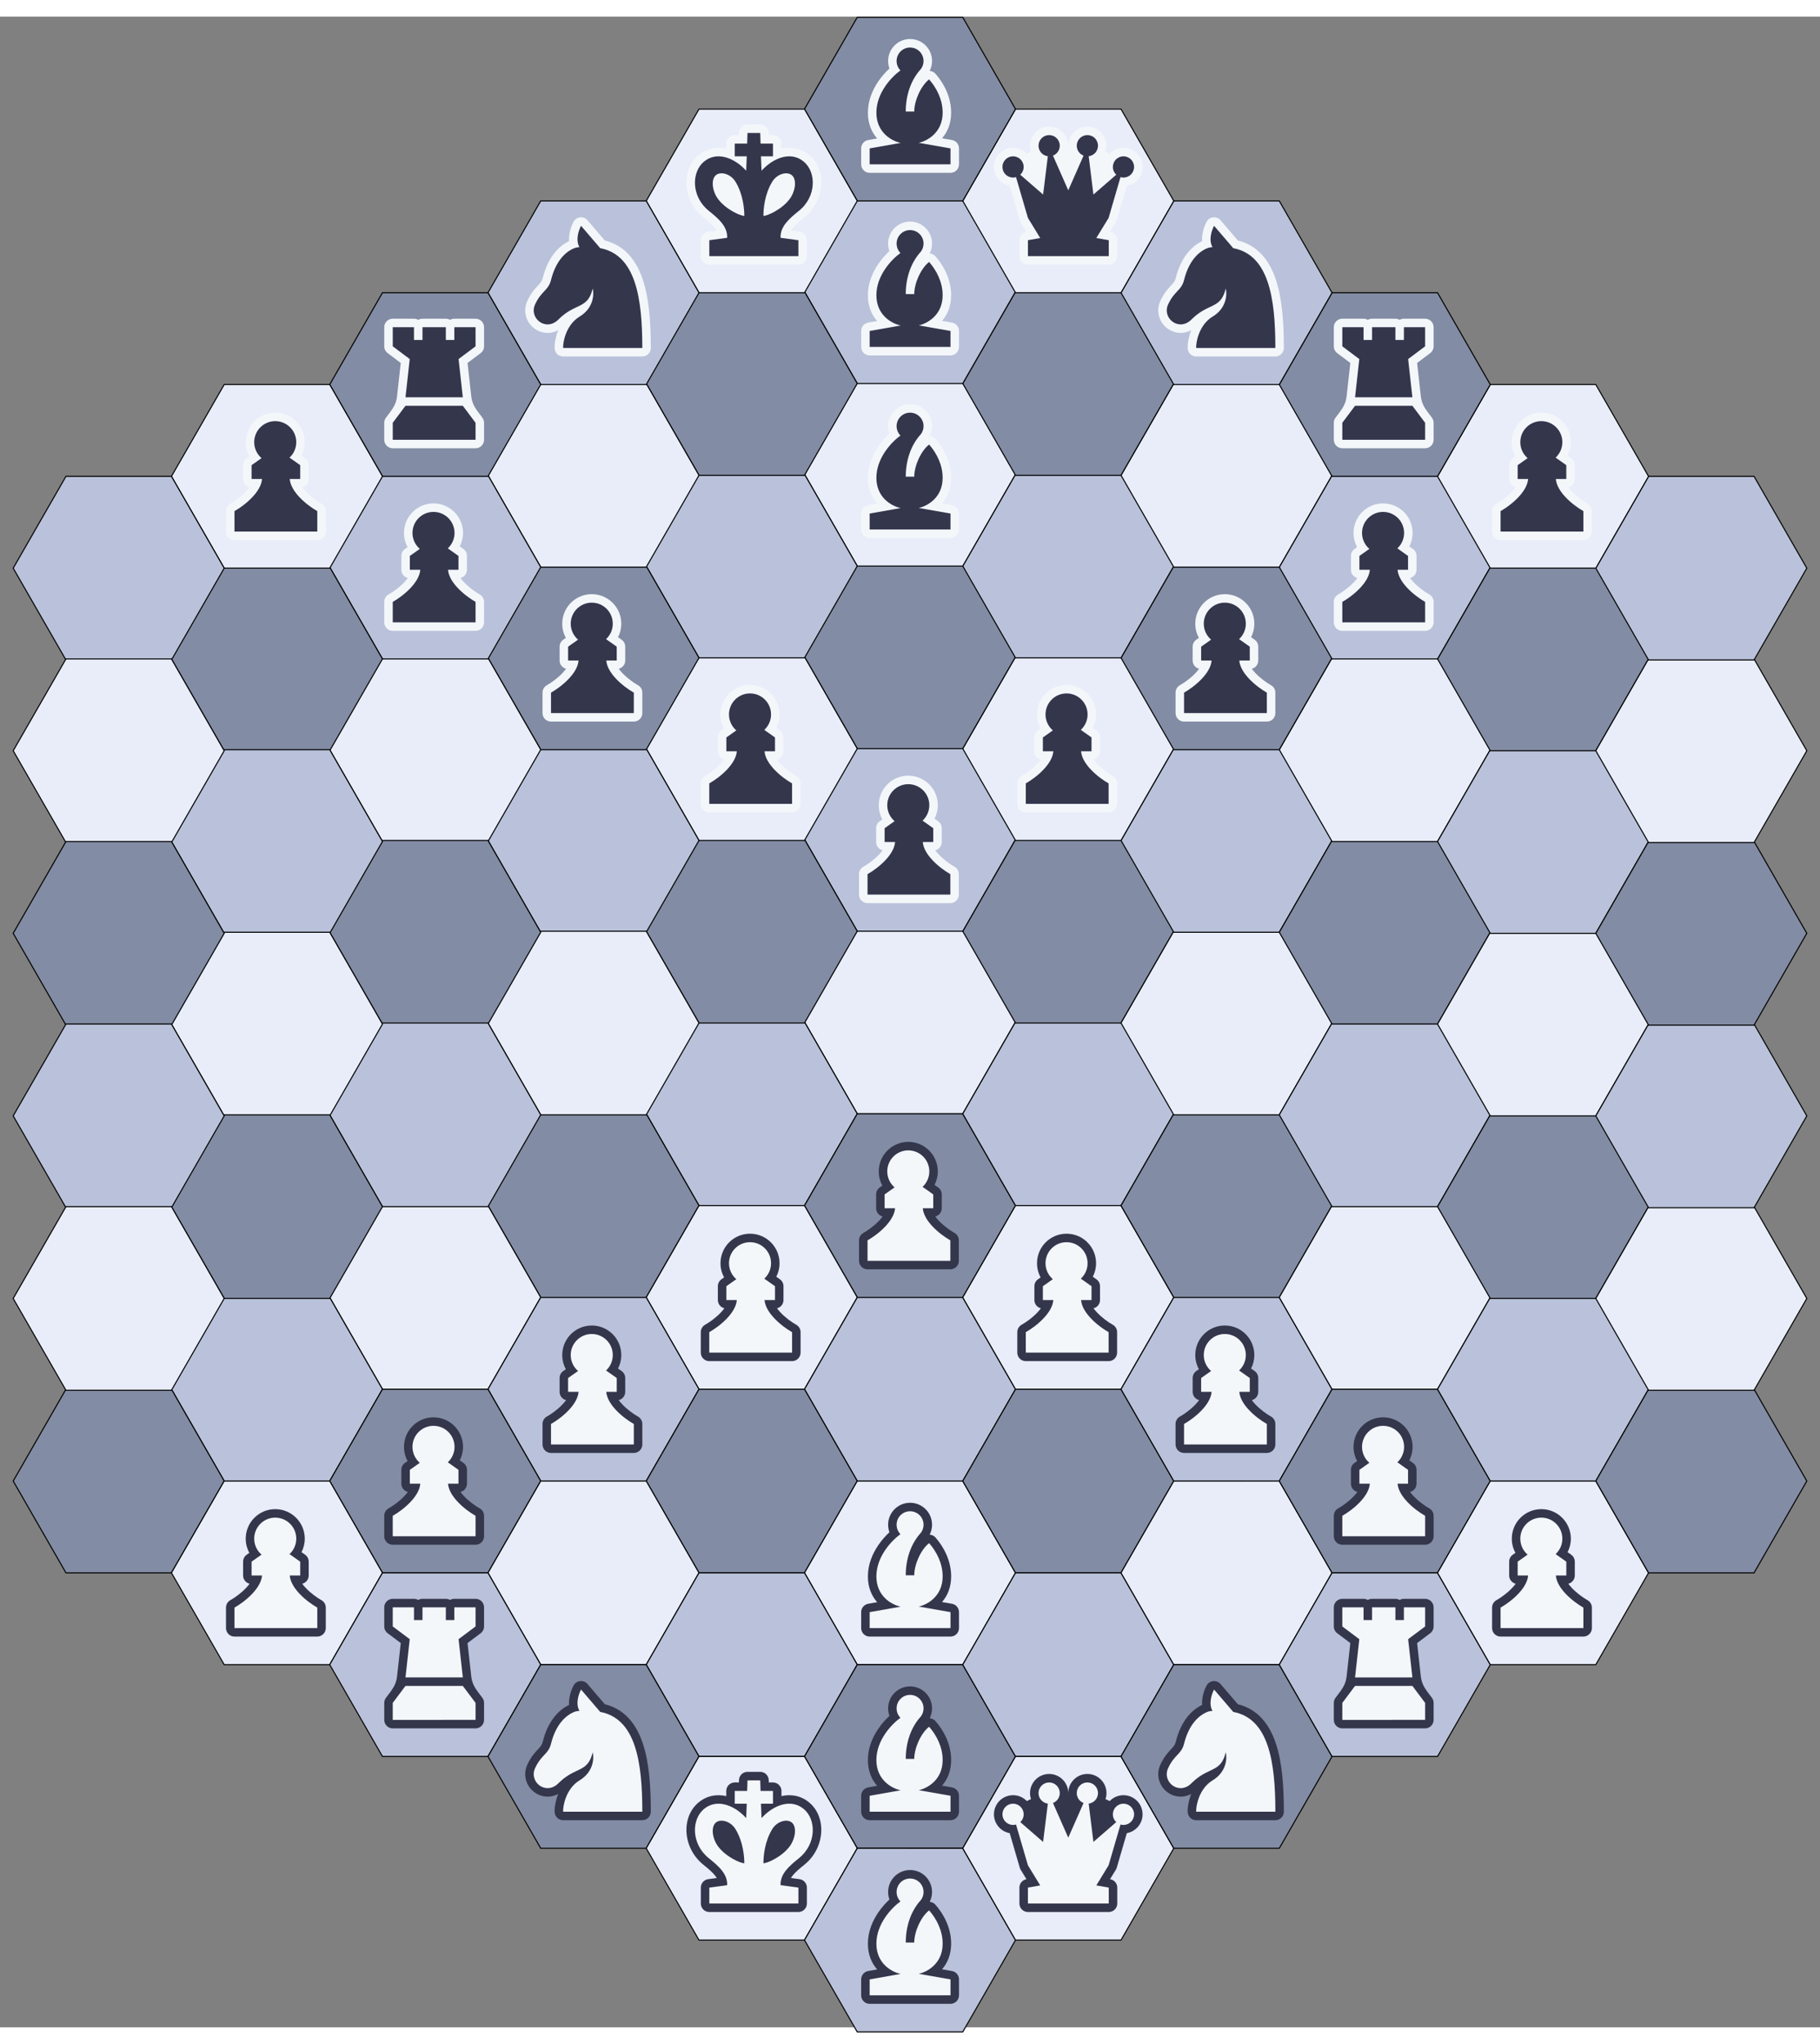 <svg xmlns="http://www.w3.org/2000/svg" viewBox="-862.5 -952.628 1725 1905.256" width="722.335" height="811.014">
  <rect x="-862.5" y="-952.628" width="1725" height="1905.256" fill="#808080" stroke="none"/>
  <g>
    <path stroke="#000" fill="#E8EDF9" d="M100 0 50-87H-50l-50 87 50 87H50z"/>
  </g>
  <g>
    <path stroke="#000" fill="#B9C2DA" d="m-50 87-50-87h-100l-50 87 50 87h100z"/>
  </g>
  <g>
    <path stroke="#000" fill="#828CA4" d="M100 174 50 87H-50l-50 87 50 87H50z"/>
    <g>
      <g>
        <path d="M-25.946 184.318c-.96 1.311-2.106 2.677-3.442 4.081-4.714 4.957-10.496 9.035-14.228 11.167l-.628.359c-2.508 1.433-4.056 4.101-4.056 6.989V226.325c0 4.446 3.604 8.05 8.05 8.05h78.487c4.446 0 8.05-3.604 8.05-8.05v-19.411c0-2.889-1.548-5.556-4.056-6.989l-.628-.359c-3.732-2.132-9.513-6.211-14.228-11.167-1.336-1.404-2.482-2.77-3.442-4.081 3.533-.851 6.158-4.032 6.158-7.826V163.388c0-2.616-1.271-5.068-3.408-6.577l-3.419-2.413c1.973-3.833 3.089-8.183 3.089-12.789 0-15.455-12.529-27.983-27.983-27.983-15.455 0-27.983 12.529-27.983 27.983 0 4.866 1.245 9.444 3.429 13.429l-2.513 1.774c-2.137 1.508-3.408 3.961-3.408 6.577v13.104c0 3.794 2.625 6.975 6.158 7.826Z" fill="#34364C"/>
        <path d="M18.304 141.608c0 5.781-2.461 10.988-6.393 14.629l10.13 7.151v13.104H12.124c.478 6.074 4.375 12.153 9.418 17.455 5.352 5.627 11.791 10.165 16.067 12.609l.628.359V226.325H-40.25v-19.411l.628-.359c4.276-2.444 10.715-6.982 16.067-12.609 5.043-5.302 8.94-11.381 9.418-17.455h-9.917V163.388l9.435-6.66c-4.251-3.656-6.943-9.073-6.943-15.12 0-11.009 8.924-19.933 19.933-19.933 11.009 0 19.933 8.924 19.933 19.933Z" fill="#F4F7FA"/>
      </g>
    </g>
  </g>
  <g>
    <path stroke="#000" fill="#B9C2DA" d="M250 87 200 0H100L50 87l50 87h100z"/>
  </g>
  <g>
    <path stroke="#000" fill="#828CA4" d="m250-86-50-87H100L50-86l50 87h100z"/>
  </g>
  <g>
    <path stroke="#000" fill="#B9C2DA" d="m100-173-50-87H-50l-50 87 50 87H50z"/>
    <g>
      <g>
        <path d="M-25.946-162.682c-.96 1.311-2.106 2.677-3.442 4.081-4.714 4.957-10.496 9.035-14.228 11.167l-.628.359c-2.508 1.433-4.056 4.101-4.056 6.989V-120.675c0 4.446 3.604 8.05 8.05 8.05h78.487c4.446 0 8.05-3.604 8.05-8.05v-19.411c0-2.889-1.548-5.556-4.056-6.989l-.628-.359c-3.732-2.132-9.513-6.211-14.228-11.167-1.336-1.404-2.482-2.77-3.442-4.081 3.533-.851 6.158-4.032 6.158-7.826V-183.612c0-2.616-1.271-5.068-3.408-6.577l-3.419-2.413c1.973-3.833 3.089-8.183 3.089-12.789 0-15.455-12.529-27.983-27.983-27.983-15.455 0-27.983 12.529-27.983 27.983 0 4.866 1.245 9.444 3.429 13.429l-2.513 1.774c-2.137 1.508-3.408 3.961-3.408 6.577v13.104c0 3.794 2.625 6.975 6.158 7.826Z" fill="#F4F7FA"/>
        <path d="M18.304-205.392c0 5.781-2.461 10.988-6.393 14.629l10.13 7.151v13.104H12.124c.478 6.074 4.375 12.153 9.418 17.455 5.352 5.627 11.791 10.165 16.067 12.609l.628.359V-120.675H-40.25v-19.411l.628-.359c4.276-2.444 10.715-6.982 16.067-12.609 5.043-5.302 8.94-11.381 9.418-17.455h-9.917V-183.612l9.435-6.66c-4.251-3.656-6.943-9.073-6.943-15.12 0-11.009 8.924-19.933 19.933-19.933 11.009 0 19.933 8.924 19.933 19.933Z" fill="#34364C"/>
      </g>
    </g>
  </g>
  <g>
    <path stroke="#000" fill="#828CA4" d="m-50-86-50-87h-100l-50 87 50 87h100z"/>
  </g>
  <g>
    <path stroke="#000" fill="#828CA4" d="m-200 174-50-87h-100l-50 87 50 87h100z"/>
  </g>
  <g>
    <path stroke="#000" fill="#E8EDF9" d="m-50 261-50-87h-100l-50 87 50 87h100z"/>
    <g>
      <g>
        <path d="M-175.946 271.318c-.96 1.311-2.106 2.677-3.442 4.081-4.714 4.957-10.496 9.035-14.228 11.167l-.628.359c-2.508 1.433-4.056 4.101-4.056 6.989V313.325c0 4.446 3.604 8.05 8.05 8.05h78.487c4.446 0 8.05-3.604 8.05-8.05v-19.411c0-2.889-1.548-5.556-4.056-6.989l-.628-.359c-3.732-2.132-9.513-6.211-14.228-11.167-1.336-1.404-2.482-2.77-3.442-4.081 3.533-.851 6.158-4.032 6.158-7.826V250.388c0-2.616-1.271-5.068-3.408-6.577l-3.419-2.413c1.973-3.833 3.089-8.183 3.089-12.789 0-15.455-12.529-27.983-27.983-27.983-15.455 0-27.983 12.529-27.983 27.983 0 4.866 1.245 9.444 3.429 13.429l-2.513 1.774c-2.137 1.508-3.408 3.961-3.408 6.577v13.104c0 3.794 2.625 6.975 6.158 7.826Z" fill="#34364C"/>
        <path d="M-131.696 228.608c0 5.781-2.461 10.988-6.393 14.629l10.13 7.151v13.104h-9.917c.478 6.074 4.375 12.153 9.418 17.455 5.352 5.627 11.791 10.165 16.067 12.609l.628.359V313.325H-190.25v-19.411l.628-.359c4.276-2.444 10.715-6.982 16.067-12.609 5.043-5.302 8.94-11.381 9.418-17.455h-9.917V250.388l9.435-6.66c-4.251-3.656-6.943-9.073-6.943-15.12 0-11.009 8.924-19.933 19.933-19.933 11.009 0 19.933 8.924 19.933 19.933Z" fill="#F4F7FA"/>
      </g>
    </g>
  </g>
  <g>
    <path stroke="#000" fill="#B9C2DA" d="m100 348-50-87H-50l-50 87 50 87H50z"/>
  </g>
  <g>
    <path stroke="#000" fill="#E8EDF9" d="m250 261-50-87H100l-50 87 50 87h100z"/>
    <g>
      <g>
        <path d="M124.054 271.318c-.96 1.311-2.106 2.677-3.442 4.081-4.714 4.957-10.496 9.035-14.228 11.167l-.628.359c-2.508 1.433-4.056 4.101-4.056 6.989V313.325c0 4.446 3.604 8.05 8.05 8.05h78.487c4.446 0 8.05-3.604 8.05-8.05v-19.411c0-2.889-1.548-5.556-4.056-6.989l-.628-.359c-3.732-2.132-9.513-6.211-14.228-11.167-1.336-1.404-2.482-2.77-3.442-4.081 3.533-.851 6.158-4.032 6.158-7.826V250.388c0-2.616-1.271-5.068-3.408-6.577l-3.419-2.413c1.973-3.833 3.089-8.183 3.089-12.789 0-15.455-12.529-27.983-27.983-27.983-15.455 0-27.983 12.529-27.983 27.983 0 4.866 1.245 9.444 3.429 13.429l-2.513 1.774c-2.137 1.508-3.408 3.961-3.408 6.577v13.104c0 3.794 2.625 6.975 6.158 7.826Z" fill="#34364C"/>
        <path d="M168.304 228.608c0 5.781-2.461 10.988-6.393 14.629l10.13 7.151v13.104h-9.917c.478 6.074 4.375 12.153 9.418 17.455 5.352 5.627 11.791 10.165 16.067 12.609l.628.359V313.325H109.75v-19.411l.628-.359c4.276-2.444 10.715-6.982 16.067-12.609 5.043-5.302 8.94-11.381 9.418-17.455h-9.917V250.388l9.435-6.66c-4.251-3.656-6.943-9.073-6.943-15.12 0-11.009 8.924-19.933 19.933-19.933 11.009 0 19.933 8.924 19.933 19.933Z" fill="#F4F7FA"/>
      </g>
    </g>
  </g>
  <g>
    <path stroke="#000" fill="#828CA4" d="m400 174-50-87H250l-50 87 50 87h100z"/>
  </g>
  <g>
    <path stroke="#000" fill="#E8EDF9" d="m400 1-50-87H250L200 1l50 87h100z"/>
  </g>
  <g>
    <path stroke="#000" fill="#B9C2DA" d="m400-172-50-87H250l-50 87 50 87h100z"/>
  </g>
  <g>
    <path stroke="#000" fill="#E8EDF9" d="m250-259-50-87H100l-50 87 50 87h100z"/>
    <g>
      <g>
        <path d="M124.054-248.682c-.96 1.311-2.106 2.677-3.442 4.081-4.714 4.957-10.496 9.035-14.228 11.167l-.628.359c-2.508 1.433-4.056 4.101-4.056 6.989V-206.675c0 4.446 3.604 8.05 8.05 8.05h78.487c4.446 0 8.05-3.604 8.05-8.05v-19.411c0-2.889-1.548-5.556-4.056-6.989l-.628-.359c-3.732-2.132-9.513-6.211-14.228-11.167-1.336-1.404-2.482-2.77-3.442-4.081 3.533-.851 6.158-4.032 6.158-7.826V-269.612c0-2.616-1.271-5.068-3.408-6.577l-3.419-2.413c1.973-3.833 3.089-8.183 3.089-12.789 0-15.455-12.529-27.983-27.983-27.983-15.455 0-27.983 12.529-27.983 27.983 0 4.866 1.245 9.444 3.429 13.429l-2.513 1.774c-2.137 1.508-3.408 3.961-3.408 6.577v13.104c0 3.794 2.625 6.975 6.158 7.826Z" fill="#F4F7FA"/>
        <path d="M168.304-291.392c0 5.781-2.461 10.988-6.393 14.629l10.13 7.151v13.104h-9.917c.478 6.074 4.375 12.153 9.418 17.455 5.352 5.627 11.791 10.165 16.067 12.609l.628.359V-206.675H109.75v-19.411l.628-.359c4.276-2.444 10.715-6.982 16.067-12.609 5.043-5.302 8.94-11.381 9.418-17.455h-9.917V-269.612l9.435-6.66c-4.251-3.656-6.943-9.073-6.943-15.12 0-11.009 8.924-19.933 19.933-19.933 11.009 0 19.933 8.924 19.933 19.933Z" fill="#34364C"/>
      </g>
    </g>
  </g>
  <g>
    <path stroke="#000" fill="#828CA4" d="m100-346-50-87H-50l-50 87 50 87H50z"/>
  </g>
  <g>
    <path stroke="#000" fill="#E8EDF9" d="m-50-259-50-87h-100l-50 87 50 87h100z"/>
    <g>
      <g>
        <path d="M-175.946-248.682c-.96 1.311-2.106 2.677-3.442 4.081-4.714 4.957-10.496 9.035-14.228 11.167l-.628.359c-2.508 1.433-4.056 4.101-4.056 6.989V-206.675c0 4.446 3.604 8.05 8.05 8.05h78.487c4.446 0 8.05-3.604 8.05-8.05v-19.411c0-2.889-1.548-5.556-4.056-6.989l-.628-.359c-3.732-2.132-9.513-6.211-14.228-11.167-1.336-1.404-2.482-2.77-3.442-4.081 3.533-.851 6.158-4.032 6.158-7.826V-269.612c0-2.616-1.271-5.068-3.408-6.577l-3.419-2.413c1.973-3.833 3.089-8.183 3.089-12.789 0-15.455-12.529-27.983-27.983-27.983-15.455 0-27.983 12.529-27.983 27.983 0 4.866 1.245 9.444 3.429 13.429l-2.513 1.774c-2.137 1.508-3.408 3.961-3.408 6.577v13.104c0 3.794 2.625 6.975 6.158 7.826Z" fill="#F4F7FA"/>
        <path d="M-131.696-291.392c0 5.781-2.461 10.988-6.393 14.629l10.13 7.151v13.104h-9.917c.478 6.074 4.375 12.153 9.418 17.455 5.352 5.627 11.791 10.165 16.067 12.609l.628.359V-206.675H-190.25v-19.411l.628-.359c4.276-2.444 10.715-6.982 16.067-12.609 5.043-5.302 8.94-11.381 9.418-17.455h-9.917V-269.612l9.435-6.66c-4.251-3.656-6.943-9.073-6.943-15.12 0-11.009 8.924-19.933 19.933-19.933 11.009 0 19.933 8.924 19.933 19.933Z" fill="#34364C"/>
      </g>
    </g>
  </g>
  <g>
    <path stroke="#000" fill="#B9C2DA" d="m-200-172-50-87h-100l-50 87 50 87h100z"/>
  </g>
  <g>
    <path stroke="#000" fill="#E8EDF9" d="m-200 1-50-87h-100l-50 87 50 87h100z"/>
  </g>
  <g>
    <path stroke="#000" fill="#E8EDF9" d="m-350 261-50-87h-100l-50 87 50 87h100z"/>
  </g>
  <g>
    <path stroke="#000" fill="#B9C2DA" d="m-200 348-50-87h-100l-50 87 50 87h100z"/>
    <g>
      <g>
        <path d="M-325.946 358.318c-.96 1.311-2.106 2.677-3.442 4.081-4.714 4.957-10.496 9.035-14.228 11.167l-.628.359c-2.508 1.433-4.056 4.101-4.056 6.989V400.325c0 4.446 3.604 8.05 8.05 8.05h78.487c4.446 0 8.05-3.604 8.05-8.05v-19.411c0-2.889-1.548-5.556-4.056-6.989l-.628-.359c-3.732-2.132-9.513-6.211-14.228-11.167-1.336-1.404-2.482-2.77-3.442-4.081 3.533-.851 6.158-4.032 6.158-7.826V337.388c0-2.616-1.271-5.068-3.408-6.577l-3.419-2.413c1.973-3.833 3.089-8.183 3.089-12.789 0-15.455-12.529-27.983-27.983-27.983-15.455 0-27.983 12.529-27.983 27.983 0 4.866 1.245 9.444 3.429 13.429l-2.513 1.774c-2.137 1.508-3.408 3.961-3.408 6.577v13.104c0 3.794 2.625 6.975 6.158 7.826Z" fill="#34364C"/>
        <path d="M-281.696 315.608c0 5.781-2.461 10.988-6.393 14.629l10.13 7.151v13.104h-9.917c.478 6.074 4.375 12.153 9.418 17.455 5.352 5.627 11.791 10.165 16.067 12.609l.628.359V400.325H-340.25v-19.411l.628-.359c4.276-2.444 10.715-6.982 16.067-12.609 5.043-5.302 8.94-11.381 9.418-17.455h-9.917V337.388l9.435-6.66c-4.251-3.656-6.943-9.073-6.943-15.12 0-11.009 8.924-19.933 19.933-19.933 11.009 0 19.933 8.924 19.933 19.933Z" fill="#F4F7FA"/>
      </g>
    </g>
  </g>
  <g>
    <path stroke="#000" fill="#828CA4" d="m-50 435-50-87h-100l-50 87 50 87h100z"/>
  </g>
  <g>
    <path stroke="#000" fill="#E8EDF9" d="m100 522-50-87H-50l-50 87 50 87H50z"/>
    <g>
      <g>
        <path d="M-19.493 483.529c-.809-2.222-1.251-4.621-1.251-7.12 0-11.5 9.322-20.822 20.822-20.822 11.5 0 20.822 9.322 20.822 20.822 0 3.368-.805 6.562-2.232 9.385 2.054.142 4.049 1.067 5.504 2.73 7.904 9.033 14.822 21.914 14.822 36.843 0 10.673-3.675 18.583-8.64 24.281l9.431 1.654c3.85.675 6.66 4.02 6.66 7.929V574.325c0 2.136-.849 4.183-2.359 5.692-1.509 1.51-3.557 2.357-5.692 2.357H-38.237c-4.446 0-8.05-3.604-8.05-8.05v-15.094c0-3.905 2.802-7.247 6.648-7.927l8.507-1.505c-5.033-5.71-8.769-13.663-8.769-24.432 0-11.648 4.514-21.792 9.808-29.566 3.328-4.886 7.095-9.035 10.601-12.273Z" fill="#34364C"/>
        <path d="M4.025 524.303h-8.05c0-14.781 4.483-29.538 14.402-40.34 1.554-2.116 2.472-4.728 2.472-7.554 0-7.054-5.718-12.772-12.772-12.772-7.054 0-12.772 5.718-12.772 12.772 0 3.48 1.392 6.635 3.649 8.938-7.978 5.688-22.807 20.932-22.807 40.019 0 19.262 15.102 27.06 23.025 28.661L-38.237 559.231V574.325h76.63v-15.094l-30.108-5.28c8.012-1.764 22.658-9.615 22.658-28.584 0-12.42-5.786-23.492-12.83-31.542-7.736 6.037-14.088 20.125-14.088 30.478Z" fill="#F4F7FA"/>
      </g>
    </g>
  </g>
  <g>
    <path stroke="#000" fill="#828CA4" d="m250 435-50-87H100l-50 87 50 87h100z"/>
  </g>
  <g>
    <path stroke="#000" fill="#B9C2DA" d="m400 348-50-87H250l-50 87 50 87h100z"/>
    <g>
      <g>
        <path d="M274.054 358.318c-.96 1.311-2.106 2.677-3.442 4.081-4.714 4.957-10.496 9.035-14.228 11.167l-.628.359c-2.508 1.433-4.056 4.101-4.056 6.989V400.325c0 4.446 3.604 8.05 8.05 8.05h78.487c4.446 0 8.05-3.604 8.05-8.05v-19.411c0-2.889-1.548-5.556-4.056-6.989l-.628-.359c-3.732-2.132-9.513-6.211-14.228-11.167-1.336-1.404-2.482-2.77-3.442-4.081 3.533-.851 6.158-4.032 6.158-7.826V337.388c0-2.616-1.271-5.068-3.408-6.577l-3.419-2.413c1.973-3.833 3.089-8.183 3.089-12.789 0-15.455-12.529-27.983-27.983-27.983-15.455 0-27.983 12.529-27.983 27.983 0 4.866 1.245 9.444 3.429 13.429l-2.513 1.774c-2.137 1.508-3.408 3.961-3.408 6.577v13.104c0 3.794 2.625 6.975 6.158 7.826Z" fill="#34364C"/>
        <path d="M318.304 315.608c0 5.781-2.461 10.988-6.393 14.629l10.13 7.151v13.104h-9.917c.478 6.074 4.375 12.153 9.418 17.455 5.352 5.627 11.791 10.165 16.067 12.609l.628.359V400.325H259.75v-19.411l.628-.359c4.276-2.444 10.715-6.982 16.067-12.609 5.043-5.302 8.94-11.381 9.418-17.455h-9.917V337.388l9.435-6.66c-4.251-3.656-6.943-9.073-6.943-15.12 0-11.009 8.924-19.933 19.933-19.933 11.009 0 19.933 8.924 19.933 19.933Z" fill="#F4F7FA"/>
      </g>
    </g>
  </g>
  <g>
    <path stroke="#000" fill="#E8EDF9" d="m550 261-50-87H400l-50 87 50 87h100z"/>
  </g>
  <g>
    <path stroke="#000" fill="#B9C2DA" d="M550 88 500 1H400l-50 87 50 87h100z"/>
  </g>
  <g>
    <path stroke="#000" fill="#828CA4" d="m550-85-50-87H400l-50 87 50 87h100z"/>
  </g>
  <g>
    <path stroke="#000" fill="#E8EDF9" d="m550-258-50-87H400l-50 87 50 87h100z"/>
  </g>
  <g>
    <path stroke="#000" fill="#828CA4" d="m400-345-50-87H250l-50 87 50 87h100z"/>
    <g>
      <g>
        <path d="M274.054-334.682c-.96 1.311-2.106 2.677-3.442 4.081-4.714 4.957-10.496 9.035-14.228 11.167l-.628.359c-2.508 1.433-4.056 4.101-4.056 6.989V-292.675c0 4.446 3.604 8.05 8.05 8.05h78.487c4.446 0 8.05-3.604 8.05-8.05v-19.411c0-2.889-1.548-5.556-4.056-6.989l-.628-.359c-3.732-2.132-9.513-6.211-14.228-11.167-1.336-1.404-2.482-2.77-3.442-4.081 3.533-.851 6.158-4.032 6.158-7.826V-355.612c0-2.616-1.271-5.068-3.408-6.577l-3.419-2.413c1.973-3.833 3.089-8.183 3.089-12.789 0-15.455-12.529-27.983-27.983-27.983-15.455 0-27.983 12.529-27.983 27.983 0 4.866 1.245 9.444 3.429 13.429l-2.513 1.774c-2.137 1.508-3.408 3.961-3.408 6.577v13.104c0 3.794 2.625 6.975 6.158 7.826Z" fill="#F4F7FA"/>
        <path d="M318.304-377.392c0 5.781-2.461 10.988-6.393 14.629l10.13 7.151v13.104h-9.917c.478 6.074 4.375 12.153 9.418 17.455 5.352 5.627 11.791 10.165 16.067 12.609l.628.359V-292.675H259.75v-19.411l.628-.359c4.276-2.444 10.715-6.982 16.067-12.609 5.043-5.302 8.94-11.381 9.418-17.455h-9.917V-355.612l9.435-6.66c-4.251-3.656-6.943-9.073-6.943-15.12 0-11.009 8.924-19.933 19.933-19.933 11.009 0 19.933 8.924 19.933 19.933Z" fill="#34364C"/>
      </g>
    </g>
  </g>
  <g>
    <path stroke="#000" fill="#B9C2DA" d="m250-432-50-87H100l-50 87 50 87h100z"/>
  </g>
  <g>
    <path stroke="#000" fill="#E8EDF9" d="m100-519-50-87H-50l-50 87 50 87H50z"/>
    <g>
      <g>
        <path d="M-19.493-557.471c-.809-2.222-1.251-4.621-1.251-7.12 0-11.5 9.322-20.822 20.822-20.822 11.5 0 20.822 9.322 20.822 20.822 0 3.368-.805 6.562-2.232 9.385 2.054.142 4.049 1.067 5.504 2.73 7.904 9.033 14.822 21.914 14.822 36.843 0 10.673-3.675 18.583-8.64 24.281l9.431 1.654c3.85.675 6.66 4.02 6.66 7.929v15.094c0 2.136-.849 4.183-2.359 5.692-1.509 1.51-3.557 2.357-5.692 2.357H-38.237c-4.446 0-8.05-3.604-8.05-8.05v-15.094c0-3.905 2.802-7.247 6.648-7.927l8.507-1.505c-5.033-5.71-8.769-13.663-8.769-24.432 0-11.648 4.514-21.792 9.808-29.566 3.328-4.886 7.095-9.035 10.601-12.273Z" fill="#F4F7FA"/>
        <path d="M4.025-516.697h-8.05c0-14.781 4.483-29.538 14.402-40.34 1.554-2.116 2.472-4.728 2.472-7.554 0-7.054-5.718-12.772-12.772-12.772-7.054 0-12.772 5.718-12.772 12.772 0 3.48 1.392 6.635 3.649 8.938-7.978 5.688-22.807 20.932-22.807 40.019 0 19.262 15.102 27.06 23.025 28.661L-38.237-481.769v15.094h76.63v-15.094l-30.108-5.28c8.012-1.764 22.658-9.615 22.658-28.584 0-12.42-5.786-23.492-12.83-31.542-7.736 6.037-14.088 20.125-14.088 30.478Z" fill="#34364C"/>
      </g>
    </g>
  </g>
  <g>
    <path stroke="#000" fill="#B9C2DA" d="m-50-432-50-87h-100l-50 87 50 87h100z"/>
  </g>
  <g>
    <path stroke="#000" fill="#828CA4" d="m-200-345-50-87h-100l-50 87 50 87h100z"/>
    <g>
      <g>
        <path d="M-325.946-334.682c-.96 1.311-2.106 2.677-3.442 4.081-4.714 4.957-10.496 9.035-14.228 11.167l-.628.359c-2.508 1.433-4.056 4.101-4.056 6.989V-292.675c0 4.446 3.604 8.05 8.05 8.05h78.487c4.446 0 8.05-3.604 8.05-8.05v-19.411c0-2.889-1.548-5.556-4.056-6.989l-.628-.359c-3.732-2.132-9.513-6.211-14.228-11.167-1.336-1.404-2.482-2.77-3.442-4.081 3.533-.851 6.158-4.032 6.158-7.826V-355.612c0-2.616-1.271-5.068-3.408-6.577l-3.419-2.413c1.973-3.833 3.089-8.183 3.089-12.789 0-15.455-12.529-27.983-27.983-27.983-15.455 0-27.983 12.529-27.983 27.983 0 4.866 1.245 9.444 3.429 13.429l-2.513 1.774c-2.137 1.508-3.408 3.961-3.408 6.577v13.104c0 3.794 2.625 6.975 6.158 7.826Z" fill="#F4F7FA"/>
        <path d="M-281.696-377.392c0 5.781-2.461 10.988-6.393 14.629l10.13 7.151v13.104h-9.917c.478 6.074 4.375 12.153 9.418 17.455 5.352 5.627 11.791 10.165 16.067 12.609l.628.359V-292.675H-340.25v-19.411l.628-.359c4.276-2.444 10.715-6.982 16.067-12.609 5.043-5.302 8.94-11.381 9.418-17.455h-9.917V-355.612l9.435-6.66c-4.251-3.656-6.943-9.073-6.943-15.12 0-11.009 8.924-19.933 19.933-19.933 11.009 0 19.933 8.924 19.933 19.933Z" fill="#34364C"/>
      </g>
    </g>
  </g>
  <g>
    <path stroke="#000" fill="#E8EDF9" d="m-350-258-50-87h-100l-50 87 50 87h100z"/>
  </g>
  <g>
    <path stroke="#000" fill="#828CA4" d="m-350-85-50-87h-100l-50 87 50 87h100z"/>
  </g>
  <g>
    <path stroke="#000" fill="#B9C2DA" d="m-350 88-50-87h-100l-50 87 50 87h100z"/>
  </g>
  <g>
    <path stroke="#000" fill="#B9C2DA" d="m-500 348-50-87h-100l-50 87 50 87h100z"/>
  </g>
  <g>
    <path stroke="#000" fill="#828CA4" d="m-350 435-50-87h-100l-50 87 50 87h100z"/>
    <g>
      <g>
        <path d="M-475.946 445.318c-.96 1.311-2.106 2.677-3.442 4.081-4.714 4.957-10.496 9.035-14.228 11.167l-.628.359c-2.508 1.433-4.056 4.101-4.056 6.989V487.325c0 4.446 3.604 8.05 8.05 8.05h78.487c4.446 0 8.05-3.604 8.05-8.05v-19.411c0-2.889-1.548-5.556-4.056-6.989l-.628-.359c-3.732-2.132-9.513-6.211-14.228-11.167-1.336-1.404-2.482-2.77-3.442-4.081 3.533-.851 6.158-4.032 6.158-7.826V424.388c0-2.616-1.271-5.068-3.408-6.577l-3.419-2.413c1.973-3.833 3.089-8.183 3.089-12.789 0-15.455-12.529-27.983-27.983-27.983-15.455 0-27.983 12.529-27.983 27.983 0 4.866 1.245 9.444 3.429 13.429l-2.513 1.774c-2.137 1.508-3.408 3.961-3.408 6.577v13.104c0 3.794 2.625 6.975 6.158 7.826Z" fill="#34364C"/>
        <path d="M-431.696 402.608c0 5.781-2.461 10.988-6.393 14.629l10.13 7.151v13.104h-9.917c.478 6.074 4.375 12.153 9.418 17.455 5.352 5.627 11.791 10.165 16.067 12.609l.628.359V487.325H-490.25v-19.411l.628-.359c4.276-2.444 10.715-6.982 16.067-12.609 5.043-5.302 8.94-11.381 9.418-17.455h-9.917V424.388l9.435-6.66c-4.251-3.656-6.943-9.073-6.943-15.12 0-11.009 8.924-19.933 19.933-19.933 11.009 0 19.933 8.924 19.933 19.933Z" fill="#F4F7FA"/>
      </g>
    </g>
  </g>
  <g>
    <path stroke="#000" fill="#E8EDF9" d="m-200 522-50-87h-100l-50 87 50 87h100z"/>
  </g>
  <g>
    <path stroke="#000" fill="#B9C2DA" d="m-50 609-50-87h-100l-50 87 50 87h100z"/>
  </g>
  <g>
    <path stroke="#000" fill="#828CA4" d="m100 696-50-87H-50l-50 87 50 87H50z"/>
    <g>
      <g>
        <path d="M-19.493 657.529c-.809-2.222-1.251-4.621-1.251-7.12 0-11.5 9.322-20.822 20.822-20.822 11.5 0 20.822 9.322 20.822 20.822 0 3.368-.805 6.562-2.232 9.385 2.054.142 4.049 1.067 5.504 2.73 7.904 9.033 14.822 21.914 14.822 36.843 0 10.673-3.675 18.583-8.64 24.281l9.431 1.654c3.85.675 6.66 4.02 6.66 7.929V748.325c0 2.136-.849 4.183-2.359 5.692-1.509 1.51-3.557 2.357-5.692 2.357H-38.237c-4.446 0-8.05-3.604-8.05-8.05v-15.094c0-3.905 2.802-7.247 6.648-7.927l8.507-1.505c-5.033-5.71-8.769-13.663-8.769-24.432 0-11.648 4.514-21.792 9.808-29.566 3.328-4.886 7.095-9.035 10.601-12.273Z" fill="#34364C"/>
        <path d="M4.025 698.303h-8.05c0-14.781 4.483-29.538 14.402-40.34 1.554-2.116 2.472-4.728 2.472-7.554 0-7.054-5.718-12.772-12.772-12.772-7.054 0-12.772 5.718-12.772 12.772 0 3.48 1.392 6.635 3.649 8.938-7.978 5.688-22.807 20.932-22.807 40.019 0 19.262 15.102 27.06 23.025 28.661L-38.237 733.231V748.325h76.63v-15.094l-30.108-5.28c8.012-1.764 22.658-9.615 22.658-28.584 0-12.42-5.786-23.492-12.83-31.542-7.736 6.037-14.088 20.125-14.088 30.478Z" fill="#F4F7FA"/>
      </g>
    </g>
  </g>
  <g>
    <path stroke="#000" fill="#B9C2DA" d="m250 609-50-87H100l-50 87 50 87h100z"/>
  </g>
  <g>
    <path stroke="#000" fill="#E8EDF9" d="m400 522-50-87H250l-50 87 50 87h100z"/>
  </g>
  <g>
    <path stroke="#000" fill="#828CA4" d="m550 435-50-87H400l-50 87 50 87h100z"/>
    <g>
      <g>
        <path d="M424.054 445.318c-.96 1.311-2.106 2.677-3.442 4.081-4.714 4.957-10.496 9.035-14.228 11.167l-.628.359c-2.508 1.433-4.056 4.101-4.056 6.989V487.325c0 4.446 3.604 8.05 8.05 8.05h78.487c4.446 0 8.05-3.604 8.05-8.05v-19.411c0-2.889-1.548-5.556-4.056-6.989l-.628-.359c-3.732-2.132-9.513-6.211-14.228-11.167-1.336-1.404-2.482-2.77-3.442-4.081 3.533-.851 6.158-4.032 6.158-7.826V424.388c0-2.616-1.271-5.068-3.408-6.577l-3.419-2.413c1.973-3.833 3.089-8.183 3.089-12.789 0-15.455-12.529-27.983-27.983-27.983-15.455 0-27.983 12.529-27.983 27.983 0 4.866 1.245 9.444 3.429 13.429l-2.513 1.774c-2.137 1.508-3.408 3.961-3.408 6.577v13.104c0 3.794 2.625 6.975 6.158 7.826Z" fill="#34364C"/>
        <path d="M468.304 402.608c0 5.781-2.461 10.988-6.393 14.629l10.13 7.151v13.104h-9.917c.478 6.074 4.375 12.153 9.418 17.455 5.352 5.627 11.791 10.165 16.067 12.609l.628.359V487.325H409.75v-19.411l.628-.359c4.276-2.444 10.715-6.982 16.067-12.609 5.043-5.302 8.94-11.381 9.418-17.455h-9.917V424.388l9.435-6.66c-4.251-3.656-6.943-9.073-6.943-15.12 0-11.009 8.924-19.933 19.933-19.933 11.009 0 19.933 8.924 19.933 19.933Z" fill="#F4F7FA"/>
      </g>
    </g>
  </g>
  <g>
    <path stroke="#000" fill="#B9C2DA" d="m700 348-50-87H550l-50 87 50 87h100z"/>
  </g>
  <g>
    <path stroke="#000" fill="#828CA4" d="m700 175-50-87H550l-50 87 50 87h100z"/>
  </g>
  <g>
    <path stroke="#000" fill="#E8EDF9" d="m700 2-50-87H550L500 2l50 87h100z"/>
  </g>
  <g>
    <path stroke="#000" fill="#B9C2DA" d="m700-171-50-87H550l-50 87 50 87h100z"/>
  </g>
  <g>
    <path stroke="#000" fill="#828CA4" d="m700-344-50-87H550l-50 87 50 87h100z"/>
  </g>
  <g>
    <path stroke="#000" fill="#B9C2DA" d="m550-431-50-87H400l-50 87 50 87h100z"/>
    <g>
      <g>
        <path d="M424.054-420.682c-.96 1.311-2.106 2.677-3.442 4.081-4.714 4.957-10.496 9.035-14.228 11.167l-.628.359c-2.508 1.433-4.056 4.101-4.056 6.989V-378.675c0 4.446 3.604 8.05 8.05 8.05h78.487c4.446 0 8.05-3.604 8.05-8.05v-19.411c0-2.889-1.548-5.556-4.056-6.989l-.628-.359c-3.732-2.132-9.513-6.211-14.228-11.167-1.336-1.404-2.482-2.77-3.442-4.081 3.533-.851 6.158-4.032 6.158-7.826V-441.612c0-2.616-1.271-5.068-3.408-6.577l-3.419-2.413c1.973-3.833 3.089-8.183 3.089-12.789 0-15.455-12.529-27.983-27.983-27.983-15.455 0-27.983 12.529-27.983 27.983 0 4.866 1.245 9.444 3.429 13.429l-2.513 1.774c-2.137 1.508-3.408 3.961-3.408 6.577v13.104c0 3.794 2.625 6.975 6.158 7.826Z" fill="#F4F7FA"/>
        <path d="M468.304-463.392c0 5.781-2.461 10.988-6.393 14.629l10.13 7.151v13.104h-9.917c.478 6.074 4.375 12.153 9.418 17.455 5.352 5.627 11.791 10.165 16.067 12.609l.628.359V-378.675H409.75v-19.411l.628-.359c4.276-2.444 10.715-6.982 16.067-12.609 5.043-5.302 8.94-11.381 9.418-17.455h-9.917V-441.612l9.435-6.66c-4.251-3.656-6.943-9.073-6.943-15.12 0-11.009 8.924-19.933 19.933-19.933 11.009 0 19.933 8.924 19.933 19.933Z" fill="#34364C"/>
      </g>
    </g>
  </g>
  <g>
    <path stroke="#000" fill="#E8EDF9" d="m400-518-50-87H250l-50 87 50 87h100z"/>
  </g>
  <g>
    <path stroke="#000" fill="#828CA4" d="m250-605-50-87H100l-50 87 50 87h100z"/>
  </g>
  <g>
    <path stroke="#000" fill="#B9C2DA" d="m100-692-50-87H-50l-50 87 50 87H50z"/>
    <g>
      <g>
        <path d="M-19.493-730.471c-.809-2.222-1.251-4.621-1.251-7.12 0-11.5 9.322-20.822 20.822-20.822 11.5 0 20.822 9.322 20.822 20.822 0 3.368-.805 6.562-2.232 9.385 2.054.142 4.049 1.067 5.504 2.73 7.904 9.033 14.822 21.914 14.822 36.843 0 10.673-3.675 18.583-8.64 24.281l9.431 1.654c3.85.675 6.66 4.02 6.66 7.929v15.094c0 2.136-.849 4.183-2.359 5.692-1.509 1.51-3.557 2.357-5.692 2.357H-38.237c-4.446 0-8.05-3.604-8.05-8.05v-15.094c0-3.905 2.802-7.247 6.648-7.927l8.507-1.505c-5.033-5.71-8.769-13.663-8.769-24.432 0-11.648 4.514-21.792 9.808-29.566 3.328-4.886 7.095-9.035 10.601-12.273Z" fill="#F4F7FA"/>
        <path d="M4.025-689.697h-8.05c0-14.781 4.483-29.538 14.402-40.34 1.554-2.116 2.472-4.728 2.472-7.554 0-7.054-5.718-12.772-12.772-12.772-7.054 0-12.772 5.718-12.772 12.772 0 3.48 1.392 6.635 3.649 8.938-7.978 5.688-22.807 20.932-22.807 40.019 0 19.262 15.102 27.06 23.025 28.661L-38.237-654.769v15.094h76.63v-15.094l-30.108-5.28c8.012-1.764 22.658-9.615 22.658-28.584 0-12.42-5.786-23.492-12.83-31.542-7.736 6.037-14.088 20.125-14.088 30.478Z" fill="#34364C"/>
      </g>
    </g>
  </g>
  <g>
    <path stroke="#000" fill="#828CA4" d="m-50-605-50-87h-100l-50 87 50 87h100z"/>
  </g>
  <g>
    <path stroke="#000" fill="#E8EDF9" d="m-200-518-50-87h-100l-50 87 50 87h100z"/>
  </g>
  <g>
    <path stroke="#000" fill="#B9C2DA" d="m-350-431-50-87h-100l-50 87 50 87h100z"/>
    <g>
      <g>
        <path d="M-475.946-420.682c-.96 1.311-2.106 2.677-3.442 4.081-4.714 4.957-10.496 9.035-14.228 11.167l-.628.359c-2.508 1.433-4.056 4.101-4.056 6.989V-378.675c0 4.446 3.604 8.05 8.05 8.05h78.487c4.446 0 8.05-3.604 8.05-8.05v-19.411c0-2.889-1.548-5.556-4.056-6.989l-.628-.359c-3.732-2.132-9.513-6.211-14.228-11.167-1.336-1.404-2.482-2.77-3.442-4.081 3.533-.851 6.158-4.032 6.158-7.826V-441.612c0-2.616-1.271-5.068-3.408-6.577l-3.419-2.413c1.973-3.833 3.089-8.183 3.089-12.789 0-15.455-12.529-27.983-27.983-27.983-15.455 0-27.983 12.529-27.983 27.983 0 4.866 1.245 9.444 3.429 13.429l-2.513 1.774c-2.137 1.508-3.408 3.961-3.408 6.577v13.104c0 3.794 2.625 6.975 6.158 7.826Z" fill="#F4F7FA"/>
        <path d="M-431.696-463.392c0 5.781-2.461 10.988-6.393 14.629l10.13 7.151v13.104h-9.917c.478 6.074 4.375 12.153 9.418 17.455 5.352 5.627 11.791 10.165 16.067 12.609l.628.359V-378.675H-490.25v-19.411l.628-.359c4.276-2.444 10.715-6.982 16.067-12.609 5.043-5.302 8.94-11.381 9.418-17.455h-9.917V-441.612l9.435-6.66c-4.251-3.656-6.943-9.073-6.943-15.12 0-11.009 8.924-19.933 19.933-19.933 11.009 0 19.933 8.924 19.933 19.933Z" fill="#34364C"/>
      </g>
    </g>
  </g>
  <g>
    <path stroke="#000" fill="#828CA4" d="m-500-344-50-87h-100l-50 87 50 87h100z"/>
  </g>
  <g>
    <path stroke="#000" fill="#B9C2DA" d="m-500-171-50-87h-100l-50 87 50 87h100z"/>
  </g>
  <g>
    <path stroke="#000" fill="#E8EDF9" d="m-500 2-50-87h-100l-50 87 50 87h100z"/>
  </g>
  <g>
    <path stroke="#000" fill="#828CA4" d="m-500 175-50-87h-100l-50 87 50 87h100z"/>
  </g>
  <g>
    <path stroke="#000" fill="#828CA4" d="m-650 435-50-87h-100l-50 87 50 87h100z"/>
  </g>
  <g>
    <path stroke="#000" fill="#E8EDF9" d="m-500 522-50-87h-100l-50 87 50 87h100z"/>
    <g>
      <g>
        <path d="M-625.946 532.318c-.96 1.311-2.106 2.677-3.442 4.081-4.714 4.957-10.496 9.035-14.228 11.167l-.628.359c-2.508 1.433-4.056 4.101-4.056 6.989V574.325c0 4.446 3.604 8.05 8.05 8.05h78.487c4.446 0 8.05-3.604 8.05-8.05v-19.411c0-2.889-1.548-5.556-4.056-6.989l-.628-.359c-3.732-2.132-9.513-6.211-14.228-11.167-1.336-1.404-2.482-2.77-3.442-4.081 3.533-.851 6.158-4.032 6.158-7.826V511.388c0-2.616-1.271-5.068-3.408-6.577l-3.419-2.413c1.973-3.833 3.089-8.183 3.089-12.789 0-15.455-12.529-27.983-27.983-27.983-15.455 0-27.983 12.529-27.983 27.983 0 4.866 1.245 9.444 3.429 13.429l-2.513 1.774c-2.137 1.508-3.408 3.961-3.408 6.577v13.104c0 3.794 2.625 6.975 6.158 7.826Z" fill="#34364C"/>
        <path d="M-581.696 489.608c0 5.781-2.461 10.988-6.393 14.629l10.13 7.151v13.104h-9.917c.478 6.074 4.375 12.153 9.418 17.455 5.352 5.627 11.791 10.165 16.067 12.609l.628.359V574.325H-640.25v-19.411l.628-.359c4.276-2.444 10.715-6.982 16.067-12.609 5.043-5.302 8.94-11.381 9.418-17.455h-9.917V511.388l9.435-6.66c-4.251-3.656-6.943-9.073-6.943-15.12 0-11.009 8.924-19.933 19.933-19.933 11.009 0 19.933 8.924 19.933 19.933Z" fill="#F4F7FA"/>
      </g>
    </g>
  </g>
  <g>
    <path stroke="#000" fill="#B9C2DA" d="m-350 609-50-87h-100l-50 87 50 87h100z"/>
    <g>
      <g>
        <path d="M-470.125 546.612c1.466 0 2.841.392 4.025 1.077 1.184-.685 2.559-1.077 4.025-1.077h22.137c1.466 0 2.841.392 4.025 1.077 1.184-.685 2.559-1.077 4.025-1.077h20.125c4.446 0 8.05 3.604 8.05 8.05v18.113c0 2.534-1.193 4.92-3.22 6.44l-12.421 9.316 3.517 31.655c.931 8.381 4.832 12.633 10.514 20.209 1.045 1.393 1.61 3.088 1.61 4.83v16.1c0 4.446-3.604 8.05-8.05 8.05H-490.25c-4.446 0-8.05-3.604-8.05-8.05v-16.1c0-1.742.565-3.437 1.61-4.83 5.682-7.576 9.583-11.828 10.514-20.209l3.517-31.655L-495.08 579.215c-2.027-1.52-3.22-3.906-3.22-6.44v-18.113c0-4.446 3.604-8.05 8.05-8.05h20.125Z" fill="#34364C"/>
        <path d="M-490.25 554.663h20.125v12.075h8.05v-12.075h22.137v12.075h8.05v-12.075h20.125v18.113l-16.1 12.075 4.025 36.225h-54.337l4.025-36.225-16.1-12.075v-18.113Zm12.075 74.463h54.337l12.075 16.1v16.1H-490.25v-16.1l12.075-16.1Z" fill="#F4F7FA"/>
      </g>
    </g>
  </g>
  <g>
    <path stroke="#000" fill="#828CA4" d="m-200 696-50-87h-100l-50 87 50 87h100z"/>
    <g>
      <g transform="matrix(1.15 0 0 1.15 -372.45 623.55)">
        <path d="M51.957.887c2.304-.259 4.587.64 6.096 2.4L72.335 19.944c16.401 4.053 25.904 16.403 31.16 31.82 5.415 15.886 6.755 36.054 6.755 56.736 0 3.866-3.134 7-7 7H37.984c-3.716 0-6.785-2.904-6.989-6.615-.183-3.311.579-9.056 2.901-14.925l.043-.107c-6.593 3.539-13.909 2.691-19.341-1.176C7.996 87.977 4.326 78.777 8.519 69.692c3.024-6.551 6.283-10.021 8.748-12.645 2.303-2.451 3.263-3.529 3.942-6.245 4.116-16.466 12.585-25.951 21.68-30.28-.132-1.876-.025-3.683.206-5.324.573-4.084 1.998-7.858 3.452-10.617 1.081-2.051 3.107-3.435 5.411-3.694Z" fill="#34364C"/>
        <circle cx="49" cy="47.25" r="5.25" fill="#34364C"/>
        <path fill-rule="evenodd" clip-rule="evenodd" d="M68.549 26.282 52.739 7.843C50.451 12.188 48.232 19.856 51.422 25.391c-1.548.138-3.028.4-4.172.859C39.949 29.18 31.938 36.75 28 52.5c-1.14 4.561-3.192 6.745-5.631 9.34-2.301 2.449-4.945 5.263-7.494 10.785C9.625 84 23.794 95.375 34.125 85.044c5.809-5.809 10.886-8.206 15.148-10.22 6.135-2.897 10.583-4.998 13.096-15.324 1.195 4.816.717 16.183-10.758 23.119C40.135 89.555 37.745 104.165 37.984 108.5H103.25c0-41.154-5.449-76.712-34.701-82.218Z" fill="#F4F7FA"/>
      </g>
    </g>
  </g>
  <g>
    <path stroke="#000" fill="#E8EDF9" d="m-50 783-50-87h-100l-50 87 50 87h100z"/>
    <g>
      <g fill-rule="evenodd" clip-rule="evenodd">
        <path d="M-162.071 718.349c.136-4.346 3.698-7.799 8.046-7.799h12.075c4.348 0 7.91 3.453 8.046 7.799l.071 2.264h3.958c4.446 0 8.05 3.604 8.05 8.05v4.882c8.775-1.986 18.246-.659 26.284 6.04 16.7 13.917 15.164 43.089-4.655 59.046-4.783 3.851-8.541 7.043-11.128 10.332-.59.75-1.096 1.477-1.522 2.187l8.158 1.103c3.993.54 6.971 3.948 6.971 7.977V835.325c0 4.446-3.604 8.05-8.05 8.05h-84.442c-4.446 0-8.05-3.604-8.05-8.05v-15.094c0-4.029 2.979-7.437 6.971-7.977l8.158-1.103c-.426-.711-.931-1.437-1.522-2.187-2.587-3.289-6.345-6.482-11.128-10.332-19.819-15.957-21.356-45.129-4.656-59.046 8.039-6.699 17.51-8.025 26.285-6.04v-4.882c0-4.446 3.604-8.05 8.05-8.05h3.958l.071-2.264Z" fill="#34364C"/>
        <path d="M-154.025 718.6h12.075l.314 10.062h11.761v12.075h-11.383l.553 13.671c.221-.26.448-.515.682-.764 10.995-11.685 27.296-17.904 39.329-7.876 12.075 10.062 12.075 33.206-4.551 46.592-9.418 7.582-17.854 14.892-17.438 25.583l16.916 2.288V835.325h-84.442v-15.094l16.916-2.288c.416-10.691-8.02-18-17.438-25.583-16.626-13.385-16.626-36.529-4.551-46.592 12.033-10.028 28.335-3.809 39.329 7.876.234.249.461.504.682.764l.553-13.671H-166.1v-12.075h11.761l.314-10.062Zm-11.375 46.233c7.379 12.087 8.356 26.217 8.356 32.361-3.699.007-17.642-6.128-25.024-16.198-5.315-7.25-6.7-18.006-2.145-22.182 4.556-4.176 14.201-1.536 18.813 6.019Zm34.824 0c-7.379 12.087-8.356 26.217-8.356 32.361 3.699.007 17.642-6.128 25.024-16.198 5.315-7.25 6.701-18.006 2.145-22.182-4.556-4.176-14.201-1.536-18.813 6.019Z" fill="#F4F7FA"/>
      </g>
    </g>
  </g>
  <g>
    <path stroke="#000" fill="#B9C2DA" d="m100 870-50-87H-50l-50 87 50 87H50z"/>
    <g>
      <g>
        <path d="M-19.493 831.529c-.809-2.222-1.251-4.621-1.251-7.12 0-11.5 9.322-20.822 20.822-20.822 11.5 0 20.822 9.322 20.822 20.822 0 3.368-.805 6.562-2.232 9.385 2.054.142 4.049 1.067 5.504 2.73 7.904 9.033 14.822 21.914 14.822 36.843 0 10.673-3.675 18.583-8.64 24.281l9.431 1.654c3.85.675 6.66 4.02 6.66 7.929V922.325c0 2.136-.849 4.183-2.359 5.692-1.509 1.51-3.557 2.357-5.692 2.357H-38.237c-4.446 0-8.05-3.604-8.05-8.05v-15.094c0-3.905 2.802-7.247 6.648-7.927l8.507-1.505c-5.033-5.71-8.769-13.663-8.769-24.432 0-11.648 4.514-21.792 9.808-29.566 3.328-4.886 7.095-9.035 10.601-12.273Z" fill="#34364C"/>
        <path d="M4.025 872.303h-8.05c0-14.781 4.483-29.538 14.402-40.34 1.554-2.116 2.472-4.728 2.472-7.554 0-7.054-5.718-12.772-12.772-12.772-7.054 0-12.772 5.718-12.772 12.772 0 3.48 1.392 6.635 3.649 8.938-7.978 5.688-22.807 20.932-22.807 40.019 0 19.262 15.102 27.06 23.025 28.661L-38.237 907.231V922.325h76.63v-15.094l-30.108-5.28c8.012-1.764 22.658-9.615 22.658-28.584 0-12.42-5.786-23.492-12.83-31.542-7.736 6.037-14.088 20.125-14.088 30.478Z" fill="#F4F7FA"/>
      </g>
    </g>
  </g>
  <g>
    <path stroke="#000" fill="#E8EDF9" d="m250 783-50-87H100l-50 87 50 87h100z"/>
    <g>
      <g>
        <path d="M113.775 730.675c0 1.987.32 3.899.91 5.687l-3.974 1.864C107.418 734.811 102.794 732.688 97.675 732.688c-10.003 0-18.113 8.109-18.113 18.113 0 8.917 6.444 16.329 14.928 17.834L104.034 801.354c.199.683.488 1.337.859 1.944l5.5 9.001-.034.006c-3.845.68-6.648 4.022-6.648 7.927V835.325c0 4.446 3.604 8.05 8.05 8.05h76.63c2.135 0 4.183-.848 5.692-2.357 1.51-1.51 2.359-3.557 2.359-5.692v-15.094c0-3.909-2.809-7.254-6.66-7.929l-.162-.028 5.486-8.976c.371-.607.66-1.261.859-1.944l9.544-32.72c8.485-1.505 14.928-8.917 14.928-17.834 0-10.003-8.11-18.113-18.113-18.113-5.126 0-9.754 2.129-13.049 5.551l-3.967-1.861c.594-1.793.916-3.71.916-5.703 0-10.003-8.109-18.112-18.113-18.112S150 720.672 150 730.675c0-10.003-8.109-18.112-18.113-18.112S113.775 720.672 113.775 730.675Z" fill="#34364C"/>
        <path d="M135.5 740.07c3.773-1.452 6.45-5.11 6.45-9.395 0-5.557-4.505-10.062-10.062-10.062s-10.062 4.505-10.062 10.062c0 5.136 3.847 9.373 8.817 9.986l-4.488 36.301-21.633-18.789c1.978-1.837 3.216-4.461 3.216-7.374 0-5.557-4.505-10.062-10.062-10.062S87.612 745.243 87.612 750.8s4.505 10.062 10.062 10.062c.978 0 1.924-.14 2.818-.4L111.763 799.1l11.654 19.07-11.654 2.062V835.325h76.63v-15.094l-11.803-2.07L188.238 799.1l11.269-38.637c.895.26 1.84.4 2.819.4 5.557 0 10.062-4.505 10.062-10.062s-4.506-10.062-10.062-10.062-10.062 4.505-10.062 10.062c0 2.913 1.237 5.536 3.215 7.374L173.846 776.962l-4.488-36.301c4.97-.614 8.817-4.851 8.817-9.986 0-5.557-4.505-10.062-10.062-10.062S158.05 725.118 158.05 730.675c0 4.284 2.678 7.943 6.45 9.395L150 772.938l-14.5-32.868Z" fill="#F4F7FA"/>
      </g>
    </g>
  </g>
  <g>
    <path stroke="#000" fill="#828CA4" d="m400 696-50-87H250l-50 87 50 87h100z"/>
    <g>
      <g transform="matrix(1.15 0 0 1.15 227.55 623.55)">
        <path d="M51.957.887c2.304-.259 4.587.64 6.096 2.4L72.335 19.944c16.401 4.053 25.904 16.403 31.16 31.82 5.415 15.886 6.755 36.054 6.755 56.736 0 3.866-3.134 7-7 7H37.984c-3.716 0-6.785-2.904-6.989-6.615-.183-3.311.579-9.056 2.901-14.925l.043-.107c-6.593 3.539-13.909 2.691-19.341-1.176C7.996 87.977 4.326 78.777 8.519 69.692c3.024-6.551 6.283-10.021 8.748-12.645 2.303-2.451 3.263-3.529 3.942-6.245 4.116-16.466 12.585-25.951 21.68-30.28-.132-1.876-.025-3.683.206-5.324.573-4.084 1.998-7.858 3.452-10.617 1.081-2.051 3.107-3.435 5.411-3.694Z" fill="#34364C"/>
        <circle cx="49" cy="47.25" r="5.25" fill="#34364C"/>
        <path fill-rule="evenodd" clip-rule="evenodd" d="M68.549 26.282 52.739 7.843C50.451 12.188 48.232 19.856 51.422 25.391c-1.548.138-3.028.4-4.172.859C39.949 29.18 31.938 36.75 28 52.5c-1.14 4.561-3.192 6.745-5.631 9.34-2.301 2.449-4.945 5.263-7.494 10.785C9.625 84 23.794 95.375 34.125 85.044c5.809-5.809 10.886-8.206 15.148-10.22 6.135-2.897 10.583-4.998 13.096-15.324 1.195 4.816.717 16.183-10.758 23.119C40.135 89.555 37.745 104.165 37.984 108.5H103.25c0-41.154-5.449-76.712-34.701-82.218Z" fill="#F4F7FA"/>
      </g>
    </g>
  </g>
  <g>
    <path stroke="#000" fill="#B9C2DA" d="m550 609-50-87H400l-50 87 50 87h100z"/>
    <g>
      <g>
        <path d="M429.875 546.612c1.466 0 2.841.392 4.025 1.077 1.184-.685 2.559-1.077 4.025-1.077h22.137c1.466 0 2.841.392 4.025 1.077 1.184-.685 2.559-1.077 4.025-1.077h20.125c4.446 0 8.05 3.604 8.05 8.05v18.113c0 2.534-1.193 4.92-3.22 6.44l-12.421 9.316 3.517 31.655c.931 8.381 4.832 12.633 10.514 20.209 1.045 1.393 1.61 3.088 1.61 4.83v16.1c0 4.446-3.604 8.05-8.05 8.05H409.75c-4.446 0-8.05-3.604-8.05-8.05v-16.1c0-1.742.565-3.437 1.61-4.83 5.682-7.576 9.583-11.828 10.514-20.209l3.517-31.655L404.92 579.215c-2.027-1.52-3.22-3.906-3.22-6.44v-18.113c0-4.446 3.604-8.05 8.05-8.05h20.125Z" fill="#34364C"/>
        <path d="M409.75 554.663h20.125v12.075h8.05v-12.075h22.137v12.075h8.05v-12.075h20.125v18.113l-16.1 12.075 4.025 36.225H421.825l4.025-36.225-16.1-12.075v-18.113Zm12.075 74.463h54.337l12.075 16.1v16.1H409.75v-16.1l12.075-16.1Z" fill="#F4F7FA"/>
      </g>
    </g>
  </g>
  <g>
    <path stroke="#000" fill="#E8EDF9" d="m700 522-50-87H550l-50 87 50 87h100z"/>
    <g>
      <g>
        <path d="M574.054 532.318c-.96 1.311-2.106 2.677-3.442 4.081-4.714 4.957-10.496 9.035-14.228 11.167l-.628.359c-2.508 1.433-4.056 4.101-4.056 6.989V574.325c0 4.446 3.604 8.05 8.05 8.05h78.487c4.446 0 8.05-3.604 8.05-8.05v-19.411c0-2.889-1.548-5.556-4.056-6.989l-.628-.359c-3.732-2.132-9.513-6.211-14.228-11.167-1.336-1.404-2.482-2.77-3.442-4.081 3.533-.851 6.158-4.032 6.158-7.826V511.388c0-2.616-1.271-5.068-3.408-6.577l-3.419-2.413c1.973-3.833 3.089-8.183 3.089-12.789 0-15.455-12.529-27.983-27.983-27.983-15.455 0-27.983 12.529-27.983 27.983 0 4.866 1.245 9.444 3.429 13.429l-2.513 1.774c-2.137 1.508-3.408 3.961-3.408 6.577v13.104c0 3.794 2.625 6.975 6.158 7.826Z" fill="#34364C"/>
        <path d="M618.304 489.608c0 5.781-2.461 10.988-6.393 14.629l10.13 7.151v13.104h-9.917c.478 6.074 4.375 12.153 9.418 17.455 5.352 5.627 11.791 10.165 16.067 12.609l.628.359V574.325H559.75v-19.411l.628-.359c4.276-2.444 10.715-6.982 16.067-12.609 5.043-5.302 8.94-11.381 9.418-17.455h-9.917V511.388l9.435-6.66c-4.251-3.656-6.943-9.073-6.943-15.12 0-11.009 8.924-19.933 19.933-19.933 11.009 0 19.933 8.924 19.933 19.933Z" fill="#F4F7FA"/>
      </g>
    </g>
  </g>
  <g>
    <path stroke="#000" fill="#828CA4" d="m850 435-50-87H700l-50 87 50 87h100z"/>
  </g>
  <g>
    <path stroke="#000" fill="#E8EDF9" d="m850 262-50-87H700l-50 87 50 87h100z"/>
  </g>
  <g>
    <path stroke="#000" fill="#B9C2DA" d="M850 89 800 2H700l-50 87 50 87h100z"/>
  </g>
  <g>
    <path stroke="#000" fill="#828CA4" d="m850-84-50-87H700l-50 87 50 87h100z"/>
  </g>
  <g>
    <path stroke="#000" fill="#E8EDF9" d="m850-257-50-87H700l-50 87 50 87h100z"/>
  </g>
  <g>
    <path stroke="#000" fill="#B9C2DA" d="m850-430-50-87H700l-50 87 50 87h100z"/>
  </g>
  <g>
    <path stroke="#000" fill="#E8EDF9" d="m700-517-50-87H550l-50 87 50 87h100z"/>
    <g>
      <g>
        <path d="M574.054-506.682c-.96 1.311-2.106 2.677-3.442 4.081-4.714 4.957-10.496 9.035-14.228 11.167l-.628.359c-2.508 1.433-4.056 4.101-4.056 6.989V-464.675c0 4.446 3.604 8.05 8.05 8.05h78.487c4.446 0 8.05-3.604 8.05-8.05v-19.411c0-2.889-1.548-5.556-4.056-6.989l-.628-.359c-3.732-2.132-9.513-6.211-14.228-11.167-1.336-1.404-2.482-2.77-3.442-4.081 3.533-.851 6.158-4.032 6.158-7.826V-527.612c0-2.616-1.271-5.068-3.408-6.577l-3.419-2.413c1.973-3.833 3.089-8.183 3.089-12.789 0-15.455-12.529-27.983-27.983-27.983-15.455 0-27.983 12.529-27.983 27.983 0 4.866 1.245 9.444 3.429 13.429l-2.513 1.774c-2.137 1.508-3.408 3.961-3.408 6.577v13.104c0 3.794 2.625 6.975 6.158 7.826Z" fill="#F4F7FA"/>
        <path d="M618.304-549.392c0 5.781-2.461 10.988-6.393 14.629l10.13 7.151v13.104h-9.917c.478 6.074 4.375 12.153 9.418 17.455 5.352 5.627 11.791 10.165 16.067 12.609l.628.359V-464.675H559.75v-19.411l.628-.359c4.276-2.444 10.715-6.982 16.067-12.609 5.043-5.302 8.94-11.381 9.418-17.455h-9.917V-527.612l9.435-6.66c-4.251-3.656-6.943-9.073-6.943-15.12 0-11.009 8.924-19.933 19.933-19.933 11.009 0 19.933 8.924 19.933 19.933Z" fill="#34364C"/>
      </g>
    </g>
  </g>
  <g>
    <path stroke="#000" fill="#828CA4" d="m550-604-50-87H400l-50 87 50 87h100z"/>
    <g>
      <g>
        <path d="M429.875-666.388c1.466 0 2.841.392 4.025 1.077 1.184-.685 2.559-1.077 4.025-1.077h22.137c1.466 0 2.841.392 4.025 1.077 1.184-.685 2.559-1.077 4.025-1.077h20.125c4.446 0 8.05 3.604 8.05 8.05v18.113c0 2.534-1.193 4.92-3.22 6.44l-12.421 9.316 3.517 31.655c.931 8.381 4.832 12.633 10.514 20.209 1.045 1.393 1.61 3.088 1.61 4.83v16.1c0 4.446-3.604 8.05-8.05 8.05H409.75c-4.446 0-8.05-3.604-8.05-8.05v-16.1c0-1.742.565-3.437 1.61-4.83 5.682-7.576 9.583-11.828 10.514-20.209l3.517-31.655L404.92-633.785c-2.027-1.52-3.22-3.906-3.22-6.44v-18.113c0-4.446 3.604-8.05 8.05-8.05h20.125Z" fill="#F4F7FA"/>
        <path d="M409.75-658.337h20.125v12.075h8.05v-12.075h22.137v12.075h8.05v-12.075h20.125v18.113l-16.1 12.075 4.025 36.225H421.825l4.025-36.225-16.1-12.075v-18.113Zm12.075 74.463h54.337l12.075 16.1v16.1H409.75v-16.1l12.075-16.1Z" fill="#34364C"/>
      </g>
    </g>
  </g>
  <g>
    <path stroke="#000" fill="#B9C2DA" d="m400-691-50-87H250l-50 87 50 87h100z"/>
    <g>
      <g transform="matrix(1.15 0 0 1.15 227.55 -763.45)">
        <path d="M51.957.887c2.304-.259 4.587.64 6.096 2.4L72.335 19.944c16.401 4.053 25.904 16.403 31.16 31.82 5.415 15.886 6.755 36.054 6.755 56.736 0 3.866-3.134 7-7 7H37.984c-3.716 0-6.785-2.904-6.989-6.615-.183-3.311.579-9.056 2.901-14.925l.043-.107c-6.593 3.539-13.909 2.691-19.341-1.176C7.996 87.977 4.326 78.777 8.519 69.692c3.024-6.551 6.283-10.021 8.748-12.645 2.303-2.451 3.263-3.529 3.942-6.245 4.116-16.466 12.585-25.951 21.68-30.28-.132-1.876-.025-3.683.206-5.324.573-4.084 1.998-7.858 3.452-10.617 1.081-2.051 3.107-3.435 5.411-3.694Z" fill="#F4F7FA"/>
        <circle cx="49" cy="47.25" r="5.25" fill="#F4F7FA"/>
        <path fill-rule="evenodd" clip-rule="evenodd" d="M68.549 26.282 52.739 7.843C50.451 12.188 48.232 19.856 51.422 25.391c-1.548.138-3.028.4-4.172.859C39.949 29.18 31.938 36.75 28 52.5c-1.14 4.561-3.192 6.745-5.631 9.34-2.301 2.449-4.945 5.263-7.494 10.785C9.625 84 23.794 95.375 34.125 85.044c5.809-5.809 10.886-8.206 15.148-10.22 6.135-2.897 10.583-4.998 13.096-15.324 1.195 4.816.717 16.183-10.758 23.119C40.135 89.555 37.745 104.165 37.984 108.5H103.25c0-41.154-5.449-76.712-34.701-82.218Z" fill="#34364C"/>
      </g>
    </g>
  </g>
  <g>
    <path stroke="#000" fill="#E8EDF9" d="m250-778-50-87H100l-50 87 50 87h100z"/>
    <g>
      <g>
        <path d="M113.775-830.325c0 1.987.32 3.899.91 5.687l-3.974 1.864C107.418-826.189 102.794-828.312 97.675-828.312c-10.003 0-18.113 8.109-18.113 18.113 0 8.917 6.444 16.329 14.928 17.834L104.034-759.646c.199.683.488 1.337.859 1.944l5.5 9.001-.034.006c-3.845.68-6.648 4.022-6.648 7.927v15.094c0 4.446 3.604 8.05 8.05 8.05h76.63c2.135 0 4.183-.848 5.692-2.357 1.51-1.51 2.359-3.557 2.359-5.692v-15.094c0-3.909-2.809-7.254-6.66-7.929l-.162-.028 5.486-8.976c.371-.607.66-1.261.859-1.944l9.544-32.72c8.485-1.505 14.928-8.917 14.928-17.834 0-10.003-8.11-18.113-18.113-18.113-5.126 0-9.754 2.129-13.049 5.551l-3.967-1.861c.594-1.793.916-3.71.916-5.703 0-10.003-8.109-18.112-18.113-18.112S150-840.328 150-830.325c0-10.003-8.109-18.112-18.113-18.112S113.775-840.328 113.775-830.325Z" fill="#F4F7FA"/>
        <path d="M135.5-820.93c3.773-1.452 6.45-5.11 6.45-9.395 0-5.557-4.505-10.062-10.062-10.062s-10.062 4.505-10.062 10.062c0 5.136 3.847 9.373 8.817 9.986l-4.488 36.301-21.633-18.789c1.978-1.837 3.216-4.461 3.216-7.374 0-5.557-4.505-10.062-10.062-10.062S87.612-815.757 87.612-810.2s4.505 10.062 10.062 10.062c.978 0 1.924-.14 2.818-.4L111.763-761.9l11.654 19.07-11.654 2.062v15.094h76.63v-15.094l-11.803-2.07L188.238-761.9l11.269-38.637c.895.26 1.84.4 2.819.4 5.557 0 10.062-4.505 10.062-10.062s-4.506-10.062-10.062-10.062-10.062 4.505-10.062 10.062c0 2.913 1.237 5.536 3.215 7.374L173.846-784.038l-4.488-36.301c4.97-.614 8.817-4.851 8.817-9.986 0-5.557-4.505-10.062-10.062-10.062S158.05-835.882 158.05-830.325c0 4.284 2.678 7.943 6.45 9.395L150-788.062l-14.5-32.868Z" fill="#34364C"/>
      </g>
    </g>
  </g>
  <g>
    <path stroke="#000" fill="#828CA4" d="m100-865-50-87H-50l-50 87 50 87H50z"/>
    <g>
      <g>
        <path d="M-19.493-903.471c-.809-2.222-1.251-4.621-1.251-7.12 0-11.5 9.322-20.822 20.822-20.822 11.5 0 20.822 9.322 20.822 20.822 0 3.368-.805 6.562-2.232 9.385 2.054.142 4.049 1.067 5.504 2.73 7.904 9.033 14.822 21.914 14.822 36.843 0 10.673-3.675 18.583-8.64 24.281l9.431 1.654c3.85.675 6.66 4.02 6.66 7.929v15.094c0 2.136-.849 4.183-2.359 5.692-1.509 1.51-3.557 2.357-5.692 2.357H-38.237c-4.446 0-8.05-3.604-8.05-8.05v-15.094c0-3.905 2.802-7.247 6.648-7.927l8.507-1.505c-5.033-5.71-8.769-13.663-8.769-24.432 0-11.648 4.514-21.792 9.808-29.566 3.328-4.886 7.095-9.035 10.601-12.273Z" fill="#F4F7FA"/>
        <path d="M4.025-862.697h-8.05c0-14.781 4.483-29.538 14.402-40.34 1.554-2.116 2.472-4.728 2.472-7.554 0-7.054-5.718-12.772-12.772-12.772-7.054 0-12.772 5.718-12.772 12.772 0 3.48 1.392 6.635 3.649 8.938-7.978 5.688-22.807 20.932-22.807 40.019 0 19.262 15.102 27.06 23.025 28.661L-38.237-827.769v15.094h76.63v-15.094l-30.108-5.28c8.012-1.764 22.658-9.615 22.658-28.584 0-12.42-5.786-23.492-12.83-31.542-7.736 6.037-14.088 20.125-14.088 30.478Z" fill="#34364C"/>
      </g>
    </g>
  </g>
  <g>
    <path stroke="#000" fill="#E8EDF9" d="m-50-778-50-87h-100l-50 87 50 87h100z"/>
    <g>
      <g fill-rule="evenodd" clip-rule="evenodd">
        <path d="M-162.071-842.651c.136-4.346 3.698-7.799 8.046-7.799h12.075c4.348 0 7.91 3.453 8.046 7.799l.071 2.264h3.958c4.446 0 8.05 3.604 8.05 8.05v4.882c8.775-1.986 18.246-.659 26.284 6.04 16.7 13.917 15.164 43.089-4.655 59.046-4.783 3.851-8.541 7.043-11.128 10.332-.59.75-1.096 1.477-1.522 2.187l8.158 1.103c3.993.54 6.971 3.948 6.971 7.977v15.094c0 4.446-3.604 8.05-8.05 8.05h-84.442c-4.446 0-8.05-3.604-8.05-8.05v-15.094c0-4.029 2.979-7.437 6.971-7.977l8.158-1.103c-.426-.711-.931-1.437-1.522-2.187-2.587-3.289-6.345-6.482-11.128-10.332-19.819-15.957-21.356-45.129-4.656-59.046 8.039-6.699 17.51-8.025 26.285-6.04v-4.882c0-4.446 3.604-8.05 8.05-8.05h3.958l.071-2.264Z" fill="#F4F7FA"/>
        <path d="M-154.025-842.4h12.075l.314 10.062h11.761v12.075h-11.383l.553 13.671c.221-.26.448-.515.682-.764 10.995-11.685 27.296-17.904 39.329-7.876 12.075 10.062 12.075 33.206-4.551 46.592-9.418 7.582-17.854 14.892-17.438 25.583l16.916 2.288v15.094h-84.442v-15.094l16.916-2.288c.416-10.691-8.02-18-17.438-25.583-16.626-13.385-16.626-36.529-4.551-46.592 12.033-10.028 28.335-3.809 39.329 7.876.234.249.461.504.682.764l.553-13.671H-166.1v-12.075h11.761l.314-10.062Zm-11.375 46.233c7.379 12.087 8.356 26.217 8.356 32.361-3.699.007-17.642-6.128-25.024-16.198-5.315-7.25-6.7-18.006-2.145-22.182 4.556-4.176 14.201-1.536 18.813 6.019Zm34.824 0c-7.379 12.087-8.356 26.217-8.356 32.361 3.699.007 17.642-6.128 25.024-16.198 5.315-7.25 6.701-18.006 2.145-22.182-4.556-4.176-14.201-1.536-18.813 6.019Z" fill="#34364C"/>
      </g>
    </g>
  </g>
  <g>
    <path stroke="#000" fill="#B9C2DA" d="m-200-691-50-87h-100l-50 87 50 87h100z"/>
    <g>
      <g transform="matrix(1.15 0 0 1.15 -372.45 -763.45)">
        <path d="M51.957.887c2.304-.259 4.587.64 6.096 2.4L72.335 19.944c16.401 4.053 25.904 16.403 31.16 31.82 5.415 15.886 6.755 36.054 6.755 56.736 0 3.866-3.134 7-7 7H37.984c-3.716 0-6.785-2.904-6.989-6.615-.183-3.311.579-9.056 2.901-14.925l.043-.107c-6.593 3.539-13.909 2.691-19.341-1.176C7.996 87.977 4.326 78.777 8.519 69.692c3.024-6.551 6.283-10.021 8.748-12.645 2.303-2.451 3.263-3.529 3.942-6.245 4.116-16.466 12.585-25.951 21.68-30.28-.132-1.876-.025-3.683.206-5.324.573-4.084 1.998-7.858 3.452-10.617 1.081-2.051 3.107-3.435 5.411-3.694Z" fill="#F4F7FA"/>
        <circle cx="49" cy="47.25" r="5.25" fill="#F4F7FA"/>
        <path fill-rule="evenodd" clip-rule="evenodd" d="M68.549 26.282 52.739 7.843C50.451 12.188 48.232 19.856 51.422 25.391c-1.548.138-3.028.4-4.172.859C39.949 29.18 31.938 36.75 28 52.5c-1.14 4.561-3.192 6.745-5.631 9.34-2.301 2.449-4.945 5.263-7.494 10.785C9.625 84 23.794 95.375 34.125 85.044c5.809-5.809 10.886-8.206 15.148-10.22 6.135-2.897 10.583-4.998 13.096-15.324 1.195 4.816.717 16.183-10.758 23.119C40.135 89.555 37.745 104.165 37.984 108.5H103.25c0-41.154-5.449-76.712-34.701-82.218Z" fill="#34364C"/>
      </g>
    </g>
  </g>
  <g>
    <path stroke="#000" fill="#828CA4" d="m-350-604-50-87h-100l-50 87 50 87h100z"/>
    <g>
      <g>
        <path d="M-470.125-666.388c1.466 0 2.841.392 4.025 1.077 1.184-.685 2.559-1.077 4.025-1.077h22.137c1.466 0 2.841.392 4.025 1.077 1.184-.685 2.559-1.077 4.025-1.077h20.125c4.446 0 8.05 3.604 8.05 8.05v18.113c0 2.534-1.193 4.92-3.22 6.44l-12.421 9.316 3.517 31.655c.931 8.381 4.832 12.633 10.514 20.209 1.045 1.393 1.61 3.088 1.61 4.83v16.1c0 4.446-3.604 8.05-8.05 8.05H-490.25c-4.446 0-8.05-3.604-8.05-8.05v-16.1c0-1.742.565-3.437 1.61-4.83 5.682-7.576 9.583-11.828 10.514-20.209l3.517-31.655L-495.08-633.785c-2.027-1.52-3.22-3.906-3.22-6.44v-18.113c0-4.446 3.604-8.05 8.05-8.05h20.125Z" fill="#F4F7FA"/>
        <path d="M-490.25-658.337h20.125v12.075h8.05v-12.075h22.137v12.075h8.05v-12.075h20.125v18.113l-16.1 12.075 4.025 36.225h-54.337l4.025-36.225-16.1-12.075v-18.113Zm12.075 74.463h54.337l12.075 16.1v16.1H-490.25v-16.1l12.075-16.1Z" fill="#34364C"/>
      </g>
    </g>
  </g>
  <g>
    <path stroke="#000" fill="#E8EDF9" d="m-500-517-50-87h-100l-50 87 50 87h100z"/>
    <g>
      <g>
        <path d="M-625.946-506.682c-.96 1.311-2.106 2.677-3.442 4.081-4.714 4.957-10.496 9.035-14.228 11.167l-.628.359c-2.508 1.433-4.056 4.101-4.056 6.989V-464.675c0 4.446 3.604 8.05 8.05 8.05h78.487c4.446 0 8.05-3.604 8.05-8.05v-19.411c0-2.889-1.548-5.556-4.056-6.989l-.628-.359c-3.732-2.132-9.513-6.211-14.228-11.167-1.336-1.404-2.482-2.77-3.442-4.081 3.533-.851 6.158-4.032 6.158-7.826V-527.612c0-2.616-1.271-5.068-3.408-6.577l-3.419-2.413c1.973-3.833 3.089-8.183 3.089-12.789 0-15.455-12.529-27.983-27.983-27.983-15.455 0-27.983 12.529-27.983 27.983 0 4.866 1.245 9.444 3.429 13.429l-2.513 1.774c-2.137 1.508-3.408 3.961-3.408 6.577v13.104c0 3.794 2.625 6.975 6.158 7.826Z" fill="#F4F7FA"/>
        <path d="M-581.696-549.392c0 5.781-2.461 10.988-6.393 14.629l10.13 7.151v13.104h-9.917c.478 6.074 4.375 12.153 9.418 17.455 5.352 5.627 11.791 10.165 16.067 12.609l.628.359V-464.675H-640.25v-19.411l.628-.359c4.276-2.444 10.715-6.982 16.067-12.609 5.043-5.302 8.94-11.381 9.418-17.455h-9.917V-527.612l9.435-6.66c-4.251-3.656-6.943-9.073-6.943-15.12 0-11.009 8.924-19.933 19.933-19.933 11.009 0 19.933 8.924 19.933 19.933Z" fill="#34364C"/>
      </g>
    </g>
  </g>
  <g>
    <path stroke="#000" fill="#B9C2DA" d="m-650-430-50-87h-100l-50 87 50 87h100z"/>
  </g>
  <g>
    <path stroke="#000" fill="#E8EDF9" d="m-650-257-50-87h-100l-50 87 50 87h100z"/>
  </g>
  <g>
    <path stroke="#000" fill="#828CA4" d="m-650-84-50-87h-100l-50 87 50 87h100z"/>
  </g>
  <g>
    <path stroke="#000" fill="#B9C2DA" d="m-650 89-50-87h-100l-50 87 50 87h100z"/>
  </g>
  <g>
    <path stroke="#000" fill="#E8EDF9" d="m-650 262-50-87h-100l-50 87 50 87h100z"/>
  </g>
</svg>
